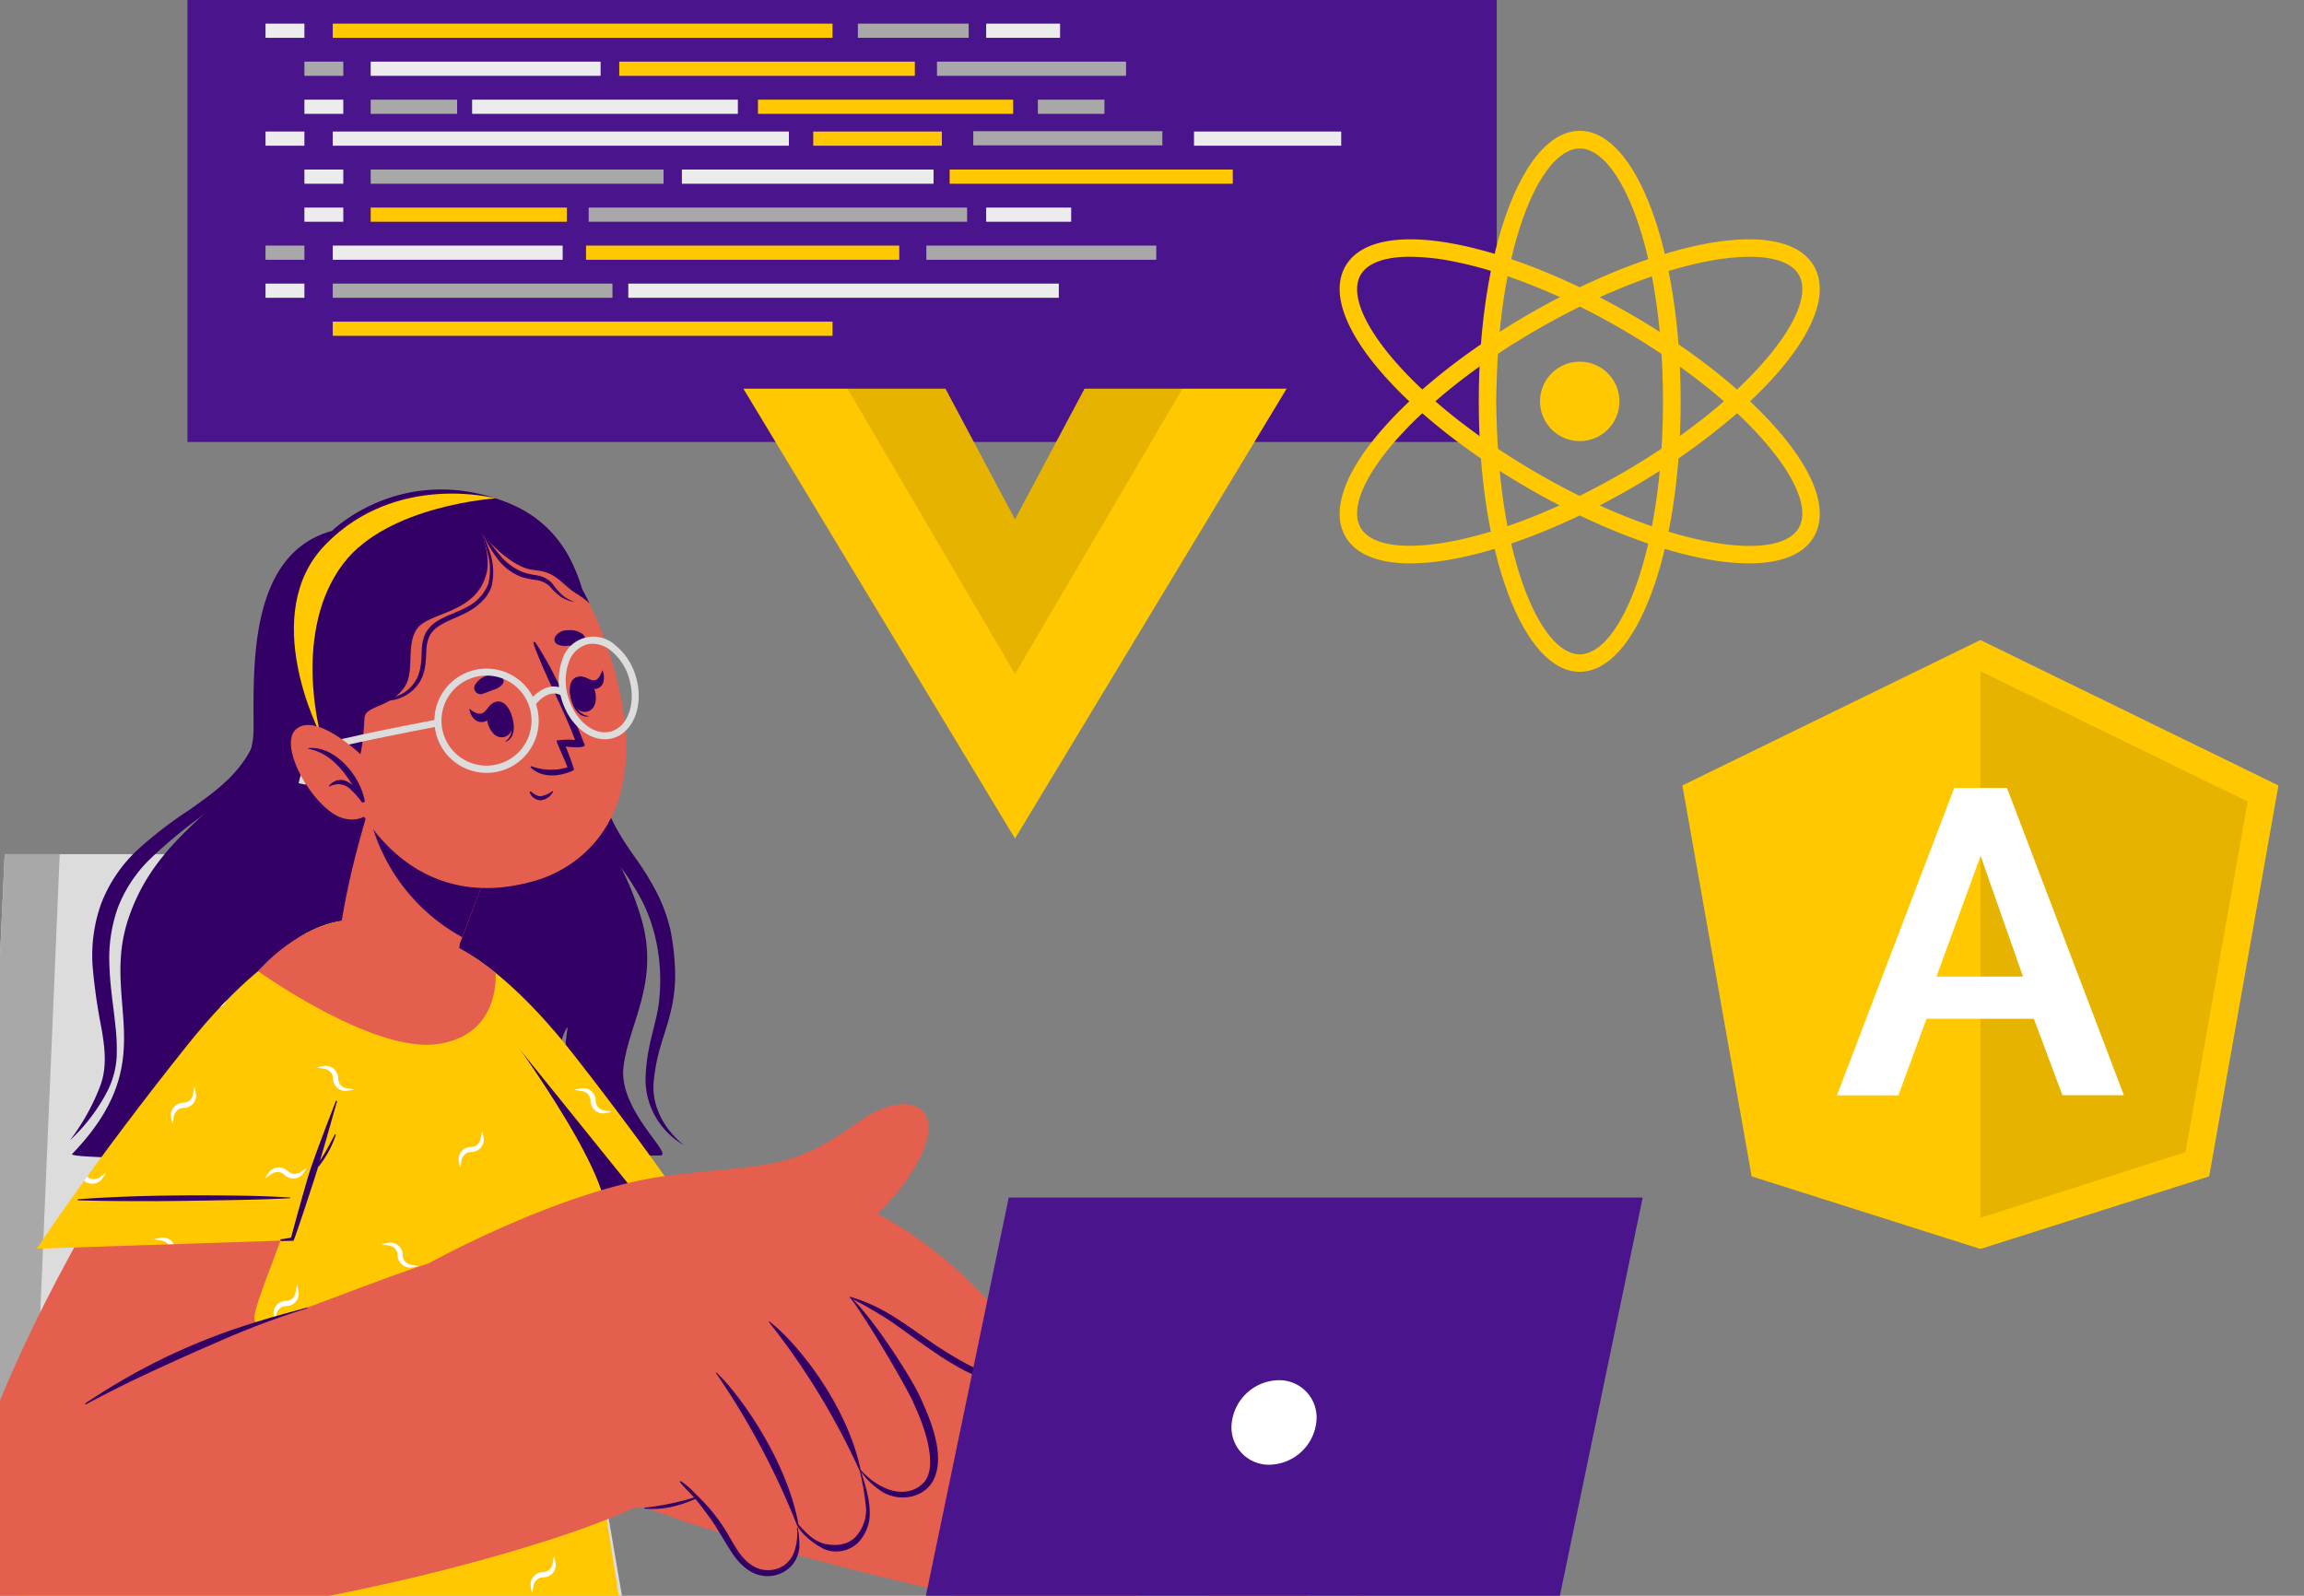 <svg id="Слой_1" data-name="Слой 1" xmlns="http://www.w3.org/2000/svg" viewBox="0 0 581.13 402.55"><rect x="0" y="0" width="581.13" height="402.55" fill="#808080" stroke="none"/><defs><style>.cls-1{fill:#ececec;}.cls-2{fill:#4a148c;}.cls-3{fill:#a8a8a8;}.cls-4{fill:#ffc800;}.cls-5{fill:#dcdcdc;}.cls-6{fill:#306;}.cls-7{fill:#e55f4e;}.cls-8{fill:#fff;}.cls-9{opacity:0.1;}</style></defs><path class="cls-1" d="M176.65,23.16c0-1.85.25-6.76.25-8.85,0-9-3.2-13-11.55-13.27-3.93-.25-6.27-2.58-6.27-5.9s2.34-5.65,6.27-5.9c8.35-.36,11.55-4.3,11.55-13.39,0-2.09-.25-7-.25-8.85,0-11.92,5-19.53,24.09-23.71,3.8-.86,6.75,1.47,6.75,5a5.15,5.15,0,0,1-3.44,5c-11.91,3.69-13.64,7.5-13.64,15.86,0,2.45.25,6.51.25,9.09,0,9.58-4.67,14.25-12.78,16.83,8.23,2.7,12.78,7.25,12.78,16.83,0,2.59-.25,6.64-.25,9.1,0,8.35,1.73,12.16,13.64,15.85a5.16,5.16,0,0,1,3.44,5c0,3.56-3,5.89-6.75,5C181.69,42.82,176.65,35.2,176.65,23.16Z"/><path class="cls-1" d="M248.66-33c0,1.85-.25,6.76-.25,8.85,0,9.09,3.32,13,11.67,13.39,3.81.25,6.15,2.58,6.15,5.9S263.89.79,260.08,1c-8.35.24-11.67,4.3-11.67,13.27,0,2.09.25,7,.25,8.85,0,12-5,19.66-24.09,23.84-3.8.85-6.75-1.48-6.75-5a5.1,5.1,0,0,1,3.56-5c11.8-3.69,13.52-7.5,13.52-15.85,0-2.46-.25-6.51-.25-9.1,0-9.58,4.67-14.25,12.78-16.83-8.24-2.7-12.78-7.25-12.78-16.83,0-2.58.25-6.64.25-9.09,0-8.36-1.72-12.17-13.52-15.86a5.09,5.09,0,0,1-3.56-5c0-3.57,3-5.9,6.75-5C243.62-52.53,248.66-44.92,248.66-33Z"/><rect class="cls-2" x="47.28" y="-96.86" width="330.24" height="208.35"/><rect class="cls-1" x="248.74" y="5.96" width="18.64" height="3.58"/><rect class="cls-3" x="216.38" y="5.96" width="27.94" height="3.58"/><rect class="cls-4" x="83.93" y="5.96" width="126.06" height="3.58"/><rect class="cls-1" x="93.5" y="15.55" width="57.99" height="3.58"/><rect class="cls-4" x="191.18" y="25.14" width="64.37" height="3.58"/><rect class="cls-4" x="156.19" y="15.55" width="74.56" height="3.58"/><rect class="cls-1" x="119.08" y="25.14" width="67.03" height="3.58"/><rect class="cls-3" x="93.5" y="25.14" width="21.8" height="3.58"/><rect class="cls-3" x="261.78" y="25.14" width="16.79" height="3.58"/><rect class="cls-1" x="66.97" y="5.96" width="9.81" height="3.58"/><rect class="cls-3" x="76.78" y="15.55" width="9.81" height="3.58"/><rect class="cls-3" x="236.33" y="15.55" width="47.69" height="3.58"/><rect class="cls-3" x="245.49" y="33.09" width="47.69" height="3.58"/><rect class="cls-1" x="76.78" y="25.14" width="9.81" height="3.58"/><rect class="cls-1" x="66.97" y="33.18" width="9.81" height="3.58"/><rect class="cls-1" x="83.93" y="33.18" width="115.05" height="3.58"/><rect class="cls-1" x="301.16" y="33.18" width="37.13" height="3.58"/><rect class="cls-4" x="205.12" y="33.18" width="32.44" height="3.58"/><rect class="cls-1" x="76.78" y="42.77" width="9.81" height="3.58"/><rect class="cls-3" x="93.5" y="42.77" width="73.86" height="3.58"/><rect class="cls-3" x="83.93" y="71.54" width="70.55" height="3.58"/><rect class="cls-4" x="93.5" y="52.36" width="49.49" height="3.58"/><rect class="cls-3" x="148.48" y="52.36" width="95.45" height="3.58"/><rect class="cls-4" x="83.93" y="81.14" width="126.06" height="3.58"/><rect class="cls-4" x="239.53" y="42.77" width="71.41" height="3.58"/><rect class="cls-1" x="171.99" y="42.77" width="63.48" height="3.58"/><rect class="cls-1" x="248.74" y="52.36" width="21.44" height="3.58"/><rect class="cls-1" x="76.78" y="52.36" width="9.81" height="3.58"/><rect class="cls-3" x="66.97" y="61.95" width="9.81" height="3.58"/><rect class="cls-1" x="83.93" y="61.95" width="57.99" height="3.58"/><rect class="cls-3" x="233.65" y="61.95" width="57.99" height="3.58"/><rect class="cls-1" x="158.47" y="71.54" width="108.59" height="3.58"/><rect class="cls-4" x="147.81" y="61.95" width="79.01" height="3.58"/><rect class="cls-1" x="66.97" y="71.54" width="9.81" height="3.58"/><polygon class="cls-5" points="-7.55 407.06 157.65 407.06 124.71 215.46 1.18 215.46 -7.55 407.06"/><polygon class="cls-3" points="-7.55 407.06 6.94 407.06 15.06 215.46 1.18 215.46 -7.55 407.06"/><path class="cls-6" d="M166.49,291.47c-1.48,0-8.38.07-18.48.19-3.34-6.13-7.15-17-4.89-32.18.39-2.52-6.37,11.91-4.49,32.28-19.51.21-46,.47-69.22.5-.19-8.57-.76-16.5-.76-16.5a92,92,0,0,1-4.29,16.52c-3.17,0-6.27,0-9.25,0,1.09-13.29-.58-36.49-.58-36.49a114.62,114.62,0,0,1-12.59,36.43c-14.71-.13-24.38-.47-23.74-1.12,23-23.89,7.14-38,14.13-59.2,8.39-25.39,31.73-29.16,31.63-48.32,0-15.58-1.2-43.87,19.77-49.66,0,0,17.45-17.32,43.7-7.35,32.48,12.31,18,60.2,19.92,70,2.75,14,9.62,19,14.36,35,4.85,16.18-3.23,26.78-4.46,37.69S170.18,291.48,166.49,291.47Z"/><path class="cls-6" d="M17.65,287.64a54.75,54.75,0,0,0,7.57-13.55c1.83-4.73,1.25-9.6.39-14.63A145.4,145.4,0,0,1,23.38,244a38.92,38.92,0,0,1,2.12-16,36.46,36.46,0,0,1,9.29-13.71,102.33,102.33,0,0,1,13-10c4.35-3.09,8.69-6.15,12-10.11a27.71,27.71,0,0,0,6.33-13.85,25.56,25.56,0,0,1-4.73,14.94c-3.13,4.5-7.42,8.09-11.64,11.41a126.55,126.55,0,0,0-12.07,10.18,34.45,34.45,0,0,0-8.07,12.43,38.22,38.22,0,0,0-2,14.49c.15,5,1,10,1.52,15.19a48.72,48.72,0,0,1,.28,7.95,22.26,22.26,0,0,1-2.1,7.89A45.27,45.27,0,0,1,17.65,287.64Z"/><path class="cls-6" d="M145.45,144.67c2.37,5.93,3.12,12.35,3.89,18.64s.95,12.68,1.19,19l.42,9.44a44.18,44.18,0,0,0,1.23,9c1.44,5.86,4.73,11,8.47,16.21a70,70,0,0,1,5.1,8.38,41.81,41.81,0,0,1,3.37,9.35,62,62,0,0,1,1.14,9.74,38.83,38.83,0,0,1-.87,9.83c-.7,3.24-1.77,6.3-2.67,9.3a46.49,46.49,0,0,0-1.82,9.12c-.68,6.06,2.52,12.15,7.57,16.18a19.2,19.2,0,0,1-9.65-16.21A45.59,45.59,0,0,1,164,263c.68-3.17,1.62-6.2,2.08-9.22a47.72,47.72,0,0,0-1-18.16,41.65,41.65,0,0,0-3.18-8.45,67.78,67.78,0,0,0-4.93-7.89,93.3,93.3,0,0,1-5.23-8.25,37.5,37.5,0,0,1-3.6-9.31,47.49,47.49,0,0,1-1-9.77c-.09-3.2,0-6.37,0-9.54.05-6.34.2-12.65.08-18.95A87.15,87.15,0,0,0,145.45,144.67Z"/><path class="cls-7" d="M103.58,259.52c10.51,45.79,31.8,103.78,48.25,115.47,13.26,9.44,82.85,26.06,86.73,26.48,9.61,1,28.58-66.9,18.62-69.66-12.54-3.47-72.18-5.33-75.58-8.81-3.52-3.64-25.22-33-49.79-67.08C114.85,232.39,97.05,231.1,103.58,259.52Z"/><path class="cls-7" d="M230.85,397.74c1.14.58,17.39,8.75,27.44,11.66,7.5,2.18,29.25,7.85,32.46-.16,2.2-5.47-10.2-10.31-18.89-13.93-4.58-1.91-10.22-6.7-8.87-9.64,2.36-5.15,14.14,0,21.89,4.52,15,8.71,34.95,24.38,44.1,16.78,3.46-2.87-.56-8.11-6.44-13.24,9.54,6,19.71,10.89,23.68,7.85,2.28-1.73,2.38-4.11,1.12-6.82,2.94.95,5.54.77,7.36-1.15,3.1-3.25,1.59-8-1.81-12.94a3.72,3.72,0,0,0,2.82-1.85c6.56-10-26.29-38.75-37.66-41.44-33.43-7.95-69-5.05-69-5.05C235.92,342.82,230.82,397.72,230.85,397.74Z"/><path class="cls-6" d="M280,367a56.74,56.74,0,0,1,22.3,8.59c8.48,5.59,14.1,12.14,21.21,18.73.19.18-.07.47-.26.3-3.39-3.14-17.43-14.92-21.06-17.6A54,54,0,0,0,280,367.1C279.9,367.08,279.93,367,280,367Z"/><path class="cls-6" d="M286.24,352.78c8.79,2.4,17.79,4.83,25.95,9,8.92,4.55,15.91,12,22.78,19.1q6.18,6.43,12.08,13.13c.16.19-.09.48-.27.29q-10.44-11.05-21.56-21.47a71.34,71.34,0,0,0-23.66-14.91c-5-1.92-10.19-3.45-15.35-5C286.11,352.9,286.14,352.75,286.24,352.78Z"/><path class="cls-6" d="M295.63,340.37c8.54,1.75,16,3.25,23.54,7.83,10,6.05,19.67,16.26,23.06,19.88,3.75,4,7.35,8.11,10.9,12.28.14.17-.15.43-.3.26a284.24,284.24,0,0,0-26-25.79,56.11,56.11,0,0,0-14.56-9.47c-5.32-2.29-11-3.59-16.61-4.93C295.58,340.42,295.59,340.36,295.63,340.37Z"/><path class="cls-4" d="M181.09,316.32l-64.15-2.72s-11.64-31.78-15.93-60,19.76-18.09,43.57,12.3S181.09,316.32,181.09,316.32Z"/><path class="cls-8" d="M118.42,257.13a2.78,2.78,0,0,1-1.22.62,2.48,2.48,0,0,1-2.29-.71,3.19,3.19,0,0,0-3.53-.6,3.08,3.08,0,0,0-1.31,1.15c-.29.44-.62.85-.88,1.32.47-.26.88-.59,1.32-.88a3,3,0,0,1,1.23-.65A2.44,2.44,0,0,1,114,258a3.1,3.1,0,0,0,4.84-.38c.29-.45.61-.86.88-1.35C119.28,256.52,118.87,256.85,118.42,257.13Zm3.51,29.67c-.1-.51-.16-1-.31-1.56-.14.52-.2,1.05-.32,1.56a2.9,2.9,0,0,1-.4,1.33,2.4,2.4,0,0,1-2,1.2,3.21,3.21,0,0,0-3,1.94,3.17,3.17,0,0,0-.17,1.76c.1.52.17,1.05.32,1.56.15-.51.21-1,.31-1.56a2.83,2.83,0,0,1,.44-1.3,2.49,2.49,0,0,1,2.1-1.12,3.2,3.2,0,0,0,2.94-2.07A3.08,3.08,0,0,0,121.93,286.8Zm45.58,23.86a.48.48,0,0,1,0,.14A2.42,2.42,0,0,1,165.4,312a3.27,3.27,0,0,0-3,2,2.82,2.82,0,0,0-.2,1.58l.69,0a2.77,2.77,0,0,1,.41-1.15,2.47,2.47,0,0,1,2.11-1.14A3.24,3.24,0,0,0,168,312h0Zm-26.6,2.73a2.81,2.81,0,0,1-1.22.65,2.4,2.4,0,0,1-2.28-.6,3.23,3.23,0,0,0-3.49-.73,3.13,3.13,0,0,0-1.36,1.13,3.91,3.91,0,0,1-.3.41l.74,0a3.08,3.08,0,0,1,1.23-.61,2.49,2.49,0,0,1,2.28.7.28.28,0,0,0,.09.07l4,.16a3.4,3.4,0,0,0,.72-.76c.3-.45.62-.86.89-1.33C141.77,312.77,141.35,313.1,140.91,313.39Zm11.75-33.24a2.78,2.78,0,0,1-1.29-.43,2.43,2.43,0,0,1-1.12-2.11,3.2,3.2,0,0,0-2.07-2.94,3.27,3.27,0,0,0-1.74-.11c-.53.11-1,.17-1.58.32.54.15,1,.21,1.58.31a3.21,3.21,0,0,1,1.32.4,2.44,2.44,0,0,1,1.19,2.05,3.2,3.2,0,0,0,2,3,3,3,0,0,0,1.75.16c.53-.1,1-.16,1.56-.31C153.7,280.33,153.19,280.27,152.66,280.15Z"/><path class="cls-6" d="M114.76,299.68c13.87-.36,27.79.26,41.66,1.15q5.88.38,11.75,1a.09.09,0,1,1,0,.17c-6.93,0-13.86-.22-20.79-.43s-13.91-.48-20.86-.89c-3.92-.23-7.84-.46-11.75-.77C114.6,299.93,114.58,299.68,114.76,299.68Z"/><path class="cls-6" d="M172.46,316,117,313.6s-11.66-31.78-15.94-60c-1.81-12,1.49-17.07,7.72-16.58h0Z"/><path class="cls-4" d="M157.74,413.19H.93S35,281.66,66.51,244.63c.71-.86,1.43-1.66,2.16-2.42.15-.17.28-.3.43-.45a33.78,33.78,0,0,1,8.42-6.51c.56-.3,1.11-.58,1.69-.83,12.14-5.58,25-.95,34.21,7,2.94,2.51,36.18,45.75,39.12,62.24,2.54,14.55-7.29,30.19-7.29,30.19Z"/><path class="cls-8" d="M87.7,274.56a2.9,2.9,0,0,1-1.28-.43A2.42,2.42,0,0,1,85.3,272a3.22,3.22,0,0,0-2.07-2.94,3.28,3.28,0,0,0-1.74-.12c-.53.11-1,.18-1.56.33.51.13,1,.2,1.56.31a2.85,2.85,0,0,1,1.31.4,2.4,2.4,0,0,1,1.2,2,3.23,3.23,0,0,0,2,3,3,3,0,0,0,1.74.16c.53-.1,1-.16,1.58-.31C88.75,274.73,88.23,274.66,87.7,274.56Zm28.94,103.51a3.08,3.08,0,0,1-1.29-.45,2.42,2.42,0,0,1-1.12-2.11,3.2,3.2,0,0,0-2.06-2.93,3.28,3.28,0,0,0-1.74-.11c-.54.11-1.05.17-1.57.31.52.15,1,.21,1.57.31a3.54,3.54,0,0,1,1.31.4,2.4,2.4,0,0,1,1.19,2.05,3.23,3.23,0,0,0,2,3,3.13,3.13,0,0,0,1.74.18c.53-.12,1-.18,1.58-.32C117.68,378.23,117.17,378.17,116.64,378.07Zm-70-60.21a2.89,2.89,0,0,1-1.29-.42,2.48,2.48,0,0,1-1.13-2.11,3.14,3.14,0,0,0-3.8-3.06c-.53.1-1,.18-1.58.31.54.15,1.05.22,1.58.33a2.93,2.93,0,0,1,1.32.39,2.45,2.45,0,0,1,1.19,2,3.22,3.22,0,0,0,2,3,3,3,0,0,0,1.75.16c.53-.11,1-.18,1.56-.31C47.71,318,47.2,318,46.67,317.86Zm61.81,94.84a2.9,2.9,0,0,1-1.3-.43,2.45,2.45,0,0,1-1.12-2.11,3.23,3.23,0,0,0-2.07-2.94,3.27,3.27,0,0,0-1.74-.11c-.52.1-1,.17-1.56.31.51.14,1,.22,1.56.32a2.94,2.94,0,0,1,1.33.4,2.42,2.42,0,0,1,1.19,2,3.22,3.22,0,0,0,2,3h2.54A5.4,5.4,0,0,0,110,413C109.52,412.88,109,412.8,108.48,412.7ZM78,361.75a3.13,3.13,0,0,1-1.29-.45,2.42,2.42,0,0,1-1.12-2.11,3.17,3.17,0,0,0-2.06-2.92,3.22,3.22,0,0,0-1.75-.12c-.53.11-1,.17-1.56.31.52.15,1,.21,1.56.31a3.54,3.54,0,0,1,1.32.4,2.4,2.4,0,0,1,1.19,2.05,3.23,3.23,0,0,0,2,3,3,3,0,0,0,1.74.18c.53-.12,1-.18,1.58-.32C79.08,361.91,78.57,361.85,78,361.75ZM2.15,409A.18.18,0,0,1,2,409H2c-.06.24-.12.48-.18.7a2.53,2.53,0,0,0,.3,0c.51-.12,1-.18,1.56-.33C3.18,409.19,2.66,409.11,2.15,409Zm19.59-38a2.78,2.78,0,0,1-1.28-.43,2.43,2.43,0,0,1-1.12-2.11,3.23,3.23,0,0,0-2.07-2.94,3.27,3.27,0,0,0-1.74-.11l-.93.17-.09.27,1,.19a2.85,2.85,0,0,1,1.31.4,2.43,2.43,0,0,1,1.2,2,3.2,3.2,0,0,0,2,3,2.94,2.94,0,0,0,1.74.16c.53-.1,1.05-.16,1.57-.31C22.79,371.18,22.27,371.1,21.74,371ZM104,319.12a3.27,3.27,0,0,1-1.3-.44,2.49,2.49,0,0,1-1.12-2.11,3.18,3.18,0,0,0-2.06-2.93,3.09,3.09,0,0,0-1.74-.11c-.52.1-1,.16-1.57.31.52.14,1,.2,1.57.31a3.36,3.36,0,0,1,1.32.39,2.42,2.42,0,0,1,1.18,2,3.25,3.25,0,0,0,2,3,3.15,3.15,0,0,0,1.75.17c.52-.12,1.05-.17,1.57-.32C105,319.28,104.48,319.22,104,319.12Zm43.25,27.15a3.36,3.36,0,0,1-1.14-.41,2.5,2.5,0,0,1-1.12-2.12,3.1,3.1,0,0,0-3.8-3c-.52.1-1,.16-1.57.31.53.14,1,.2,1.57.31a3.26,3.26,0,0,1,1.32.39,2.46,2.46,0,0,1,1.2,2,3.21,3.21,0,0,0,2,3,3.11,3.11,0,0,0,1.69.17Zm-6.3-32.88a2.81,2.81,0,0,1-1.22.65,2.4,2.4,0,0,1-2.28-.6,3.23,3.23,0,0,0-3.49-.73,3.13,3.13,0,0,0-1.36,1.13c-.3.44-.62.85-.89,1.32.48-.26.89-.59,1.33-.88a3.08,3.08,0,0,1,1.23-.61,2.49,2.49,0,0,1,2.28.7A3.2,3.2,0,0,0,140,315a3.29,3.29,0,0,0,1.31-1.15c.3-.45.62-.86.89-1.33C141.77,312.77,141.35,313.1,140.91,313.39ZM87.7,233.62c-.1-.48-.16-1-.28-1.47,0,0,0,0-.06,0-.12.49-.18,1-.28,1.47a3.16,3.16,0,0,1-.4,1.33,2.43,2.43,0,0,1-2.05,1.18,3.26,3.26,0,0,0-3,2,3.09,3.09,0,0,0-.16,1.76c.1.52.16,1.05.31,1.56.15-.51.21-1,.32-1.56a3,3,0,0,1,.43-1.3,2.49,2.49,0,0,1,2.11-1.12,3.2,3.2,0,0,0,2.94-2.07A3.26,3.26,0,0,0,87.7,233.62Zm-12.45,92c-.11-.52-.16-1-.31-1.57-.15.53-.21,1.05-.33,1.57a2.86,2.86,0,0,1-.4,1.32,2.4,2.4,0,0,1-2,1.2,3.22,3.22,0,0,0-3,2,3.1,3.1,0,0,0-.16,1.74c.1.52.18,1.05.33,1.57.14-.52.2-1.05.31-1.57a2.72,2.72,0,0,1,.44-1.3,2.49,2.49,0,0,1,2.09-1.12,3.14,3.14,0,0,0,3.06-3.8Zm64.82,68.45c-.1-.53-.18-1.05-.33-1.58-.13.53-.2,1-.31,1.58a2.89,2.89,0,0,1-.39,1.31,2.44,2.44,0,0,1-2,1.2,3.22,3.22,0,0,0-3,2,3,3,0,0,0-.16,1.74c.11.52.16,1.05.31,1.56.15-.51.22-1,.33-1.56a3,3,0,0,1,.42-1.3,2.49,2.49,0,0,1,2.11-1.12,3.13,3.13,0,0,0,3.06-3.79ZM49.37,275.66c-.11-.53-.18-1.05-.31-1.58-.15.53-.22,1.05-.33,1.58a2.93,2.93,0,0,1-.4,1.32,2.48,2.48,0,0,1-1.55,1.13c-.22.44-.42.9-.63,1.36h.16a3.22,3.22,0,0,0,2.94-2.07A3.38,3.38,0,0,0,49.37,275.66Zm72.56,11.14c-.1-.51-.16-1-.31-1.56-.14.52-.2,1.05-.32,1.56a2.9,2.9,0,0,1-.4,1.33,2.4,2.4,0,0,1-2,1.2,3.21,3.21,0,0,0-3,1.94,3.17,3.17,0,0,0-.17,1.76c.1.52.17,1.05.32,1.56.15-.51.21-1,.31-1.56a2.83,2.83,0,0,1,.44-1.3,2.49,2.49,0,0,1,2.1-1.12,3.2,3.2,0,0,0,2.94-2.07A3.08,3.08,0,0,0,121.93,286.8ZM54.87,379.94c-.12-.52-.18-1-.32-1.56-.15.53-.21,1-.31,1.56a3.21,3.21,0,0,1-.4,1.33,2.45,2.45,0,0,1-2.05,1.19,3.22,3.22,0,0,0-3,2,3,3,0,0,0-.17,1.76c.11.51.17,1.05.31,1.56.15-.51.21-1.05.33-1.56a2.9,2.9,0,0,1,.43-1.3,2.44,2.44,0,0,1,2.11-1.12,3.22,3.22,0,0,0,2.93-2.07A3.18,3.18,0,0,0,54.87,379.94Zm63.55-122.81a2.78,2.78,0,0,1-1.22.62,2.48,2.48,0,0,1-2.29-.71,3.19,3.19,0,0,0-3.53-.6,3.08,3.08,0,0,0-1.31,1.15c-.29.44-.62.85-.88,1.32.47-.26.88-.59,1.32-.88a3,3,0,0,1,1.23-.65A2.44,2.44,0,0,1,114,258a3.1,3.1,0,0,0,4.84-.38c.29-.45.61-.86.88-1.35C119.28,256.52,118.87,256.85,118.42,257.13ZM76.09,295.48a2.53,2.53,0,0,1-1.23.6,2.43,2.43,0,0,1-2.28-.69,3.2,3.2,0,0,0-3.53-.62,3.29,3.29,0,0,0-1.31,1.15c-.3.44-.62.86-.89,1.33.47-.27.89-.59,1.33-.89a3.27,3.27,0,0,1,1.22-.64,2.43,2.43,0,0,1,2.29.6,3.21,3.21,0,0,0,3.5.72,3,3,0,0,0,1.34-1.12c.3-.44.62-.85.89-1.33C76.94,294.86,76.53,295.18,76.09,295.48ZM47.4,352a2.8,2.8,0,0,1-1.21.62,2.44,2.44,0,0,1-2.28-.7,3.21,3.21,0,0,0-3.54-.61,3.12,3.12,0,0,0-1.32,1.15c-.29.44-.62.86-.88,1.33.47-.27.88-.59,1.34-.89a2.94,2.94,0,0,1,1.21-.65,2.44,2.44,0,0,1,2.29.59,3.25,3.25,0,0,0,3.49.74,3,3,0,0,0,1.36-1.12c.3-.44.62-.85.89-1.34C48.27,351.34,47.86,351.68,47.4,352Zm12.41,58.7a2.89,2.89,0,0,1-1.22.62,2.48,2.48,0,0,1-2.29-.71,3.21,3.21,0,0,0-3.54-.6,3.15,3.15,0,0,0-1.31,1.15c-.28.44-.61.85-.89,1.33.49-.27.9-.59,1.34-.89a3.07,3.07,0,0,1,1.21-.65,2.43,2.43,0,0,1,2.29.59,3.26,3.26,0,0,0,3.5.74,3.16,3.16,0,0,0,1.36-1.12c.29-.44.62-.86.88-1.34C60.67,410,60.26,410.38,59.81,410.66Zm55.5-64.5a3,3,0,0,1-1.23.61,2.46,2.46,0,0,1-2.28-.69,3.18,3.18,0,0,0-3.54-.62,3,3,0,0,0-1.3,1.15c-.3.44-.62.85-.9,1.33.48-.27.9-.59,1.34-.89a3.27,3.27,0,0,1,1.21-.65,2.4,2.4,0,0,1,2.29.61,3.2,3.2,0,0,0,3.49.72,3,3,0,0,0,1.36-1.12c.3-.45.62-.86.89-1.33C116.16,345.55,115.75,345.87,115.31,346.16Zm35.63,23.89a2.26,2.26,0,0,1-.94-.6,3.26,3.26,0,0,0-3.54-.62,3.48,3.48,0,0,0-1.32,1.15c-.29.46-.61.87-.88,1.34.47-.26.88-.59,1.33-.88a3.1,3.1,0,0,1,1.22-.67,2.47,2.47,0,0,1,2.29.61,3.26,3.26,0,0,0,2.05.94ZM89.25,387.29a3,3,0,0,1-1.22.6,2.44,2.44,0,0,1-2.29-.69,3.12,3.12,0,0,0-4.84.53c-.3.44-.62.86-.89,1.33.48-.27.89-.59,1.33-.89a3.27,3.27,0,0,1,1.21-.65,2.42,2.42,0,0,1,2.29.61,3.22,3.22,0,0,0,3.5.72,3,3,0,0,0,1.35-1.12c.3-.44.62-.85.89-1.33C90.11,386.67,89.69,387,89.25,387.29Zm-59.13,8.08a2.86,2.86,0,0,1-1.22.61,2.47,2.47,0,0,1-2.29-.69,3.15,3.15,0,0,0-3.52-.62,3,3,0,0,0-1.32,1.15c-.29.44-.62.85-.9,1.33.49-.27.9-.59,1.35-.89a3.2,3.2,0,0,1,1.21-.65,2.38,2.38,0,0,1,2.28.61,3.22,3.22,0,0,0,3.5.72,3,3,0,0,0,1.36-1.12c.29-.45.62-.86.88-1.33C31,394.76,30.57,395.08,30.12,395.37Z"/><path class="cls-6" d="M121.71,328.19a135.28,135.28,0,0,0-19.8,3.43c-3.23.86-6.39,1.86-9.55,2.93-1.57.53-3.15,1-4.75,1.48a21.06,21.06,0,0,1-5.1,1,.12.12,0,0,0,0,.24,36.71,36.71,0,0,0,4.92-.13,35.22,35.22,0,0,0,4.68-.93c3.28-.84,6.52-1.82,9.79-2.69,6.59-1.76,13.18-3.52,19.89-4.79A.28.28,0,0,0,121.71,328.19Z"/><path class="cls-6" d="M138.28,334a145.63,145.63,0,0,0-16.58-.65c-2.77.06-5.52.27-8.27.57-1.32.13-2.63.3-3.94.48s-2.86.58-4.3.76c-.15,0-.15.25,0,.24,1.36-.13,2.76,0,4.13-.07l4.13-.15c2.76-.09,5.52-.15,8.28-.27,5.52-.23,11-.41,16.55-.46C138.59,334.41,138.56,334,138.28,334Z"/><path class="cls-7" d="M63.43,248.17C37,276.48-25.88,382.73-5.5,402.32,15,422.05,128,395.54,159.82,380.4c9.45-4.5-26.48-63.45-37.59-64.82-9.25-1.15-56.54,20.49-57.91,17.76-1.55-3.07,9.19-22.81,20.57-63.89C98,222.07,75.11,235.66,63.43,248.17Z"/><path class="cls-7" d="M169.2,296.55c23-3.2,29.37-.49,47.33-13.49,11.78-8.53,22.28-4.67,15.56,8.89-11,22.17-39.77,32.52-50.78,33.24Z"/><path class="cls-7" d="M108.17,318.67s25.82-14.33,50-20.17c16.69-4,54-8.75,89.7,28.06,8.47,8.73,14.34,27.18-4.67,17.94-13.5-6.57-20.08-14.81-28.63-17.19,0,0,4.69,24.35-4.39,32.49-4.06,3.64-15.36,13.31-25.24,19.58a47.92,47.92,0,0,1-4.09-4.39s-9.2,6.8-26.51,5.15Z"/><path class="cls-7" d="M174.69,297.2c8,4.16,24.76,13.27,35.89,25.49,12.36,13.58,32.52,43.06,22.4,52.08-7.42,6.62-16.1-4-16.1-4s5.76,13.94-2.25,18.45c-7.3,4.11-13.52-4.47-13.52-4.47s2,9.06-5.75,11.66c-9.38,3.14-12.12-16.36-24.35-21.39C168.26,373.93,174.69,297.2,174.69,297.2Z"/><path class="cls-6" d="M194.05,333.36c6.87,5.15,19.47,20.84,22.95,37.09.08.37-.16.62-.3.3a180.28,180.28,0,0,0-22.78-37.27C193.86,333.4,194,333.3,194.05,333.36Z"/><path class="cls-6" d="M180.71,346.24c5.47,5.05,17.73,21.8,20.7,38.39.06.37-.19.61-.32.29a193.45,193.45,0,0,0-20.51-38.57C180.52,346.27,180.64,346.17,180.71,346.24Z"/><path class="cls-6" d="M214.55,327.16c7.49,2.2,12.36,5.87,18.68,10.26a101.72,101.72,0,0,0,9.64,6.11c3,1.65,7.55,4.14,10.8,1.56,1.81-1.44,1.78-4,1.38-6.12a16.56,16.56,0,0,0-2.71-6.46c-.07-.1.09-.23.17-.13a22.14,22.14,0,0,1,3.09,5.54,10,10,0,0,1,.68,5.84c-1.1,4.13-6,4.67-9.42,3.54a32.68,32.68,0,0,1-5.89-2.86c-1.82-1-3.58-2.17-5.31-3.34-3.56-2.4-7-5-10.51-7.46a97.62,97.62,0,0,0-10.71-6.23A.14.14,0,0,1,214.55,327.16Z"/><path class="cls-6" d="M230.23,353.5c-1.94-4.27-12.43-22.05-15.84-26.17a.11.11,0,0,1,.16-.14c5.84,5.53,15.22,20.22,17.4,24.93s4.65,10.6,4.65,15.79c0,7.82-5.19,9.3-7.11,9.69a10.23,10.23,0,0,1-6.66-1.09,20.63,20.63,0,0,1-6-5.67c-.08-.11.06-.26.15-.15,2.71,3.08,7.22,6.12,11.47,5.56a7.1,7.1,0,0,0,4.84-2.61c1.32-1.79,1.43-4.16,1.25-6.3C234.1,362.49,232.22,357.89,230.23,353.5Z"/><path class="cls-6" d="M201.41,384.63c1.08.93,3.33,4.18,6.89,4.87,2.61.51,5.34.26,7.34-1.64a10.17,10.17,0,0,0,2.82-7.11,65.4,65.4,0,0,0-1.64-9.85c0-.15.15-.22.2-.08,1.13,3.45,2.34,7.21,2.35,10.59a10.65,10.65,0,0,1-3,7.8,8,8,0,0,1-8.19,1.7c-1.39-.52-5.79-3.34-7.07-6.12C201.08,384.73,201.36,384.59,201.41,384.63Z"/><path class="cls-6" d="M171.75,373.65a19.25,19.25,0,0,1,3.31,2.8c1.1,1.06,2.16,2.16,3.2,3.28a45.23,45.23,0,0,1,5.41,7.41c1.58,2.66,3,5.61,5.61,7.46a7.33,7.33,0,0,0,8.57.21,7.14,7.14,0,0,0,2.67-4,13.75,13.75,0,0,0,.5-5.33.11.11,0,1,1,.21,0,24.68,24.68,0,0,1,.39,4.85,8.49,8.49,0,0,1-1.54,4.12,8.17,8.17,0,0,1-8,3c-3.26-.6-5.66-3.06-7.44-5.72-2-3-3.6-6.11-5.71-9-1.11-1.51-2.2-3-3.42-4.47s-2.79-2.82-4-4.38C171.48,373.75,171.6,373.57,171.75,373.65Z"/><path class="cls-6" d="M162.59,380.33a67.44,67.44,0,0,0,12.6-2.61c.13-.05.32.32.2.39a30.14,30.14,0,0,1-6.21,2.05,22.18,22.18,0,0,1-6.55.4C162.51,380.55,162.45,380.34,162.59,380.33Z"/><path class="cls-6" d="M21.53,354a166.45,166.45,0,0,1,20.8-11.89,161.49,161.49,0,0,1,22.08-8.55c4.3-1.36,8.65-2.52,13-3.7.13,0,.18.17,0,.21a206.11,206.11,0,0,0-22.29,8.37q-10.87,4.68-21.55,9.76c-4,1.92-8,4-11.93,6.08A.16.16,0,0,1,21.53,354Z"/><path class="cls-4" d="M9.29,315l64.17-2.13S85.4,281.15,90,253,71.42,233.4,47.32,263.56,9.29,315,9.29,315Z"/><path class="cls-8" d="M25.39,296.81a2.71,2.71,0,0,1-1.23.6,2.4,2.4,0,0,1-2.18-.6c-.25.35-.52.71-.75,1.06a3.17,3.17,0,0,0,3.24.5,3,3,0,0,0,1.36-1.11c.3-.45.62-.87.89-1.34C26.24,296.19,25.83,296.51,25.39,296.81Zm50.7-1.33a2.53,2.53,0,0,1-1.23.6,2.43,2.43,0,0,1-2.28-.69,3.2,3.2,0,0,0-3.53-.62,3.29,3.29,0,0,0-1.31,1.15c-.3.44-.62.86-.89,1.33.47-.27.89-.59,1.33-.89a3.27,3.27,0,0,1,1.22-.64,2.43,2.43,0,0,1,2.29.6,3.21,3.21,0,0,0,3.5.72,3,3,0,0,0,1.34-1.12c.3-.44.62-.85.89-1.33C76.94,294.86,76.53,295.18,76.09,295.48ZM49.37,275.66c-.11-.53-.18-1.05-.31-1.58-.15.53-.22,1.05-.33,1.58a2.93,2.93,0,0,1-.4,1.32,2.44,2.44,0,0,1-2,1.19,3.27,3.27,0,0,0-3,2,3,3,0,0,0-.16,1.74c.1.54.18,1.05.32,1.58.14-.53.21-1,.31-1.58a2.68,2.68,0,0,1,.45-1.28,2.39,2.39,0,0,1,2.09-1.12,3.22,3.22,0,0,0,2.94-2.07A3.38,3.38,0,0,0,49.37,275.66Zm35.76-39.59h0a1.65,1.65,0,0,1-.49.06,3.26,3.26,0,0,0-3,2,3.09,3.09,0,0,0-.16,1.76c.1.52.16,1.05.31,1.56.15-.51.21-1,.32-1.56a3,3,0,0,1,.43-1.3,2.49,2.49,0,0,1,2.11-1.12,3.19,3.19,0,0,0,2-.74A6.56,6.56,0,0,0,85.13,236.07Zm-29.6,18A3.06,3.06,0,0,0,56.76,253l.46-.65C56.66,252.88,56.09,253.47,55.53,254.06ZM42.19,312.39a3.18,3.18,0,0,0-1.74-.12c-.53.1-1,.18-1.58.31.54.15,1.05.22,1.58.33a2.93,2.93,0,0,1,1.32.39,2.57,2.57,0,0,1,.63.55l1.43,0v0A3.08,3.08,0,0,0,42.19,312.39ZM85.3,272a3.22,3.22,0,0,0-2.07-2.94,3.28,3.28,0,0,0-1.74-.12c-.53.11-1,.18-1.56.33.51.13,1,.2,1.56.31a2.85,2.85,0,0,1,1.31.4,2.4,2.4,0,0,1,1.2,2,3.22,3.22,0,0,0,1.34,2.64c.1-.44.22-.87.33-1.31A2.23,2.23,0,0,1,85.3,272Z"/><path class="cls-6" d="M70.82,312.61c.34,0,2.6-.4,2.61-.4.16-.84,3.82-14.08,4.79-17,2-5.87,4.26-11.64,6.48-17.42.07-.18.36-.1.3.09-1.45,5-2.81,10-4.29,14.93.44-.71.89-1.41,1.31-2.13.87-1.47,1.63-3,2.44-4.5.07-.13.28,0,.24.11a25,25,0,0,1-2.83,5.9,19.49,19.49,0,0,1-1.67,2.27c-.12.41-.24.82-.37,1.24C78.92,298.63,74.22,313,74,313l-3.1.06C70.71,313,70.64,312.61,70.82,312.61Z"/><path class="cls-6" d="M19.68,302.52c13.84-1,27.77-1.1,41.66-.89q5.89.09,11.79.45c.11,0,.13.17,0,.18-6.92.37-13.85.46-20.79.58s-13.91.2-20.87.14c-3.93,0-7.85-.08-11.78-.19A.14.14,0,0,1,19.68,302.52Z"/><path class="cls-7" d="M85.7,236.25c.24,2.8,10.66,22.27,23.15,23.47C112.91,260.1,116,238,116,238l.6-1.58L125,214.3l-24.37-21.07-3.55-2.83s-1.9,6.2-4.18,13.94c-.11.36-.22.72-.33,1.11s-.28.84-.39,1.25c-.35,1.16-.71,2.33-1,3.52-.26.89-.52,1.77-.75,2.72s-.49,1.88-.75,2.83C87.25,225.19,85.61,235.06,85.7,236.25Z"/><path class="cls-6" d="M92.88,204.34a47.47,47.47,0,0,0,23.71,32.08L125,214.3l-24.37-21.07-3.55-2.83S95.16,196.6,92.88,204.34Z"/><path class="cls-7" d="M154.83,168.54c11.32,39.94-11.32,51.23-19.94,53.66-7.82,2.2-34.73,8.72-50.11-29.83s-.39-56.45,17.23-62.44S143.52,128.6,154.83,168.54Z"/><path class="cls-6" d="M146.23,162.75a25,25,0,0,1-2.87.13,4.58,4.58,0,0,1-2.94-.42,1.47,1.47,0,0,1-.45-1.75,3.65,3.65,0,0,1,3.28-1.73,5.36,5.36,0,0,1,3.74,1A1.57,1.57,0,0,1,146.23,162.75Z"/><path class="cls-6" d="M121.59,175.06a27.89,27.89,0,0,0,2.69-1,4.74,4.74,0,0,0,2.55-1.54,1.49,1.49,0,0,0-.27-1.79,3.65,3.65,0,0,0-3.7-.31,5.41,5.41,0,0,0-3.06,2.37A1.58,1.58,0,0,0,121.59,175.06Z"/><path class="cls-6" d="M128.49,179.15c-.05-.1-.17.19-.14.3.86,2.69,1.39,5.92-.81,7.52-.07.05,0,.19.07.15C130.49,185.84,129.74,181.56,128.49,179.15Z"/><path class="cls-6" d="M125.26,177c-4.47.91-2.31,9.78,1.82,8.93S129,176.23,125.26,177Z"/><path class="cls-6" d="M123.63,177.89c-.65.69-1.2,1.76-2.11,2.08s-2.09-.36-3-1.08c-.1-.08-.16,0-.13.14.39,1.7,1.46,3.29,3.35,3.1,1.71-.18,2.54-2,2.55-3.78C124.28,178,123.89,177.61,123.63,177.89Z"/><path class="cls-6" d="M143.73,174.23c0-.11.24.08.26.19.56,2.77,1.67,5.85,4.37,6.18.09,0,.11.15,0,.16C145.24,181.05,143.81,176.94,143.73,174.23Z"/><path class="cls-6" d="M145.51,170.78c4.34-1.38,6.78,7.42,2.75,8.69S141.86,171.93,145.51,170.78Z"/><path class="cls-6" d="M147.5,170.85c.83.27,1.75.93,2.59.75s1.43-1.35,1.79-2.43c0-.11.13-.06.17.06.51,1.67.43,3.57-1.09,4.34s-2.87-.44-3.74-2C147.06,171.28,147.17,170.74,147.5,170.85Z"/><path class="cls-6" d="M133.86,199.67c.79.52,1.62,1.29,2.65,1.17a7.23,7.23,0,0,0,2.84-1.28.1.1,0,0,1,.15.12,3.81,3.81,0,0,1-3.23,2.2,3,3,0,0,1-2.66-2C133.54,199.7,133.74,199.6,133.86,199.67Z"/><path class="cls-6" d="M142.68,188.31s1.61,3.95,2.11,5.88c0,.18-6.62,3.42-10.91-.54a.21.21,0,0,1,.22-.34,14.27,14.27,0,0,0,9,.26c0-.57-3-6.66-2.68-6.76a17.13,17.13,0,0,1,4.63-.13c-3.11-8.32-7.54-16.07-10.52-24.39-.1-.3.32-.51.48-.26,5.21,7.8,9,17.29,12.44,25.79C147.88,188.88,143.54,188.45,142.68,188.31Z"/><path class="cls-6" d="M121.35,134.35s2.64,5.88,1.27,10.67c-2.83,9.85-14.23,9.3-17.38,13.54-2.95,4-.54,10.77-3.17,14.69-3.63,5.43-9.94,4.62-10.14,7.89s-.6,13.67-4.41,15.62S54.06,135.05,107,128.32c0,0,6.74-4.24,18.85-.4,14,4.45,22.82,24.28,22.82,24.28a18.59,18.59,0,0,0-3-2.26c-2.91-1.81-4.24-3.71-6.34-4.85-3.3-1.78-4.76-.65-8.17-2.36C125.89,140.14,121.35,134.35,121.35,134.35Z"/><path class="cls-6" d="M120.06,131.59a35.8,35.8,0,0,1,2.88,7.77,14.92,14.92,0,0,1,.19,8,11,11,0,0,1-5.24,5.7c-2.35,1.34-5.06,2.06-7.56,3.59a8.29,8.29,0,0,0-3.08,3.24,11.19,11.19,0,0,0-.87,4.29c-.1,2.79-.23,5.54-1.69,7.77a9.23,9.23,0,0,1-6.55,4.14c-2.64.44-5.69.19-8.08,1.79,2.51-1.4,5.37-.91,8.17-1.16a10,10,0,0,0,7.3-4.21c1.8-2.43,1.88-5.56,2-8.25a9.8,9.8,0,0,1,.8-3.82,7.09,7.09,0,0,1,2.65-2.68c2.23-1.42,5-2.21,7.45-3.66a14.22,14.22,0,0,0,3.4-2.68,8.64,8.64,0,0,0,2.22-3.77,15.65,15.65,0,0,0-.53-8.46A36.44,36.44,0,0,0,120.06,131.59Z"/><path class="cls-6" d="M121.46,133.81a28.93,28.93,0,0,0,3.77,6.81,13.68,13.68,0,0,0,6.24,4.91,20.53,20.53,0,0,0,3.87.8,6.33,6.33,0,0,1,3.16,1.42,19.06,19.06,0,0,0,2.8,2.72,8.71,8.71,0,0,0,3.66,1.38A9.62,9.62,0,0,1,141.7,150a20.29,20.29,0,0,1-2.46-2.9,6.73,6.73,0,0,0-3.66-1.94,21,21,0,0,1-3.66-.82,14.5,14.5,0,0,1-5.87-4.35A57.36,57.36,0,0,1,121.46,133.81Z"/><path class="cls-4" d="M80.87,185.3s-16-30.39,1.29-48C100.05,119,125,125.72,125,125.72s-27.13,1.7-38.37,16.4C73.56,159.23,80.87,185.3,80.87,185.3Z"/><path class="cls-5" d="M124.79,194.8a13.15,13.15,0,1,1,10-18.22h0a13.16,13.16,0,0,1-6.82,17.3A13.39,13.39,0,0,1,124.79,194.8Zm-3.92-24.23a11.19,11.19,0,0,0-2.71.8,11.36,11.36,0,1,0,2.71-.8Z"/><path class="cls-5" d="M153.77,186.39c-5,.8-10.29-3.56-12.17-10.16a15.67,15.67,0,0,1,.15-9.6,8.2,8.2,0,0,1,13.49-3.84,15.78,15.78,0,0,1,5.19,8.08c2,7-.63,13.85-5.82,15.33A8.45,8.45,0,0,1,153.77,186.39Zm-5.22-23.94-.66.15a7,7,0,0,0-4.49,4.64,13.91,13.91,0,0,0-.11,8.51c1.72,6,6.57,10,10.84,8.76s6.32-7.11,4.61-13.15a13.93,13.93,0,0,0-4.59-7.18A7.27,7.27,0,0,0,148.55,162.45Z"/><path class="cls-5" d="M134.74,178.16l-1.45-1c1.46-2.16,5.28-5.59,9.31-3.16l-.91,1.51C138.08,173.35,134.88,178,134.74,178.16Z"/><path class="cls-5" d="M77.05,197.94l-1.73-.35c.17-.8,1.7-7.9,5.3-9.58,3.37-1.57,28.91-6.38,29.9-6.57l.32,1.73c-6.67,1.24-26.88,5.21-29.47,6.43C79,190.71,77.44,196,77.05,197.94Z"/><path class="cls-7" d="M91.29,190.61s-11.34-11-16.51-6.74,5.07,21.45,12.33,22.67a7,7,0,0,0,8.53-5.48Z"/><path class="cls-6" d="M77.84,188.72c-.11,0-.1.17,0,.19,5.12,1,8.47,4.94,11.1,9.17-1.75-1.48-3.86-2.08-5.9.06-.1.11,0,.28.18.23a4.31,4.31,0,0,1,5,.58,21,21,0,0,1,3,3.35c.3.38,1,0,.77-.45l-.06-.11C90.8,195.66,84.46,188.08,77.84,188.72Z"/><path class="cls-7" d="M65.11,245s28.63,20.54,45,18.41,14.88-18,14.88-18S108.6,231.06,89.28,232C75.31,232.62,65.11,245,65.11,245Z"/><polygon class="cls-2" points="231.84 410.7 391.74 410.7 414.33 302.1 254.43 302.1 231.84 410.7"/><path class="cls-8" d="M310.69,358.83a9.42,9.42,0,0,0,9.54,10.66A12.13,12.13,0,0,0,332,358.83a9.41,9.41,0,0,0-9.53-10.66A12.13,12.13,0,0,0,310.69,358.83Z"/><path class="cls-4" d="M398.45,169.47c-14.28,0-25.47-30-25.47-68.22S384.17,33,398.45,33s25.46,30,25.46,68.23S412.73,169.47,398.45,169.47Zm0-132c-10.16,0-21,25.63-21,63.8s10.88,63.8,21,63.8,21-25.64,21-63.8S408.61,37.45,398.45,37.45Z"/><path class="cls-4" d="M355.73,142.12c-8.12,0-13.79-2.3-16.37-6.76-3.61-6.25-.5-15.65,8.76-26.45,8.76-10.22,22.11-20.78,37.59-29.72S417,64,430.24,61.49c14-2.61,23.68-.61,27.29,5.64s.5,15.65-8.76,26.46c-8.76,10.22-22.11,20.77-37.59,29.71s-31.3,15.23-44.53,17.7A59.93,59.93,0,0,1,355.73,142.12ZM441.3,64.78a56.61,56.61,0,0,0-10.24,1.06C418.3,68.23,403,74.33,387.93,83s-28,18.91-36.45,28.76c-7.83,9.13-10.85,16.92-8.29,21.36s10.82,5.71,22.64,3.5c12.76-2.39,28.08-8.49,43.14-17.18s28-18.91,36.44-28.76c7.83-9.14,10.85-16.92,8.29-21.36C452,66.34,447.61,64.78,441.3,64.78Z"/><path class="cls-4" d="M441.17,142.12A60,60,0,0,1,430.24,141c-13.23-2.47-29-8.76-44.53-17.7s-28.83-19.49-37.59-29.71c-9.26-10.81-12.37-20.2-8.76-26.46s13.31-8.25,27.29-5.64c13.23,2.48,29.05,8.77,44.53,17.7s28.83,19.5,37.59,29.72c9.26,10.8,12.37,20.2,8.76,26.45C455,139.82,449.29,142.12,441.17,142.12ZM355.59,64.78c-6.31,0-10.66,1.56-12.4,4.57-2.56,4.44.46,12.22,8.29,21.36,8.44,9.85,21.39,20.06,36.45,28.76s30.37,14.79,43.13,17.18c11.83,2.21,20.08.94,22.64-3.5s-.46-12.23-8.29-21.36C437,101.94,424,91.72,409,83s-30.38-14.8-43.14-17.19A56.52,56.52,0,0,0,355.59,64.78Z"/><circle class="cls-4" cx="398.45" cy="101.25" r="10.02"/><polygon class="cls-4" points="324.52 98.05 256.01 211.53 187.5 98.05 238.47 98.05 256.01 131.01 273.55 98.05 324.52 98.05"/><polygon class="cls-9" points="298.25 98.05 256.01 170.03 213.77 98.05 238.47 98.05 256.01 131.01 273.55 98.05 298.25 98.05"/><polygon class="cls-4" points="574.68 198.14 557.21 296.75 499.51 315.06 441.81 296.75 424.34 198.14 499.51 161.45 574.68 198.14"/><polygon class="cls-9" points="499.51 307.21 499.51 169.29 566.92 202.21 551.25 290.63 499.51 307.21"/><path class="cls-8" d="M492.91,198.77h13.31l29.48,77.5H520.2L513,257H485.92l-7.1,19.32h-15.5Zm17.35,47.59-10.7-30.46-11.13,30.46Z"/></svg>